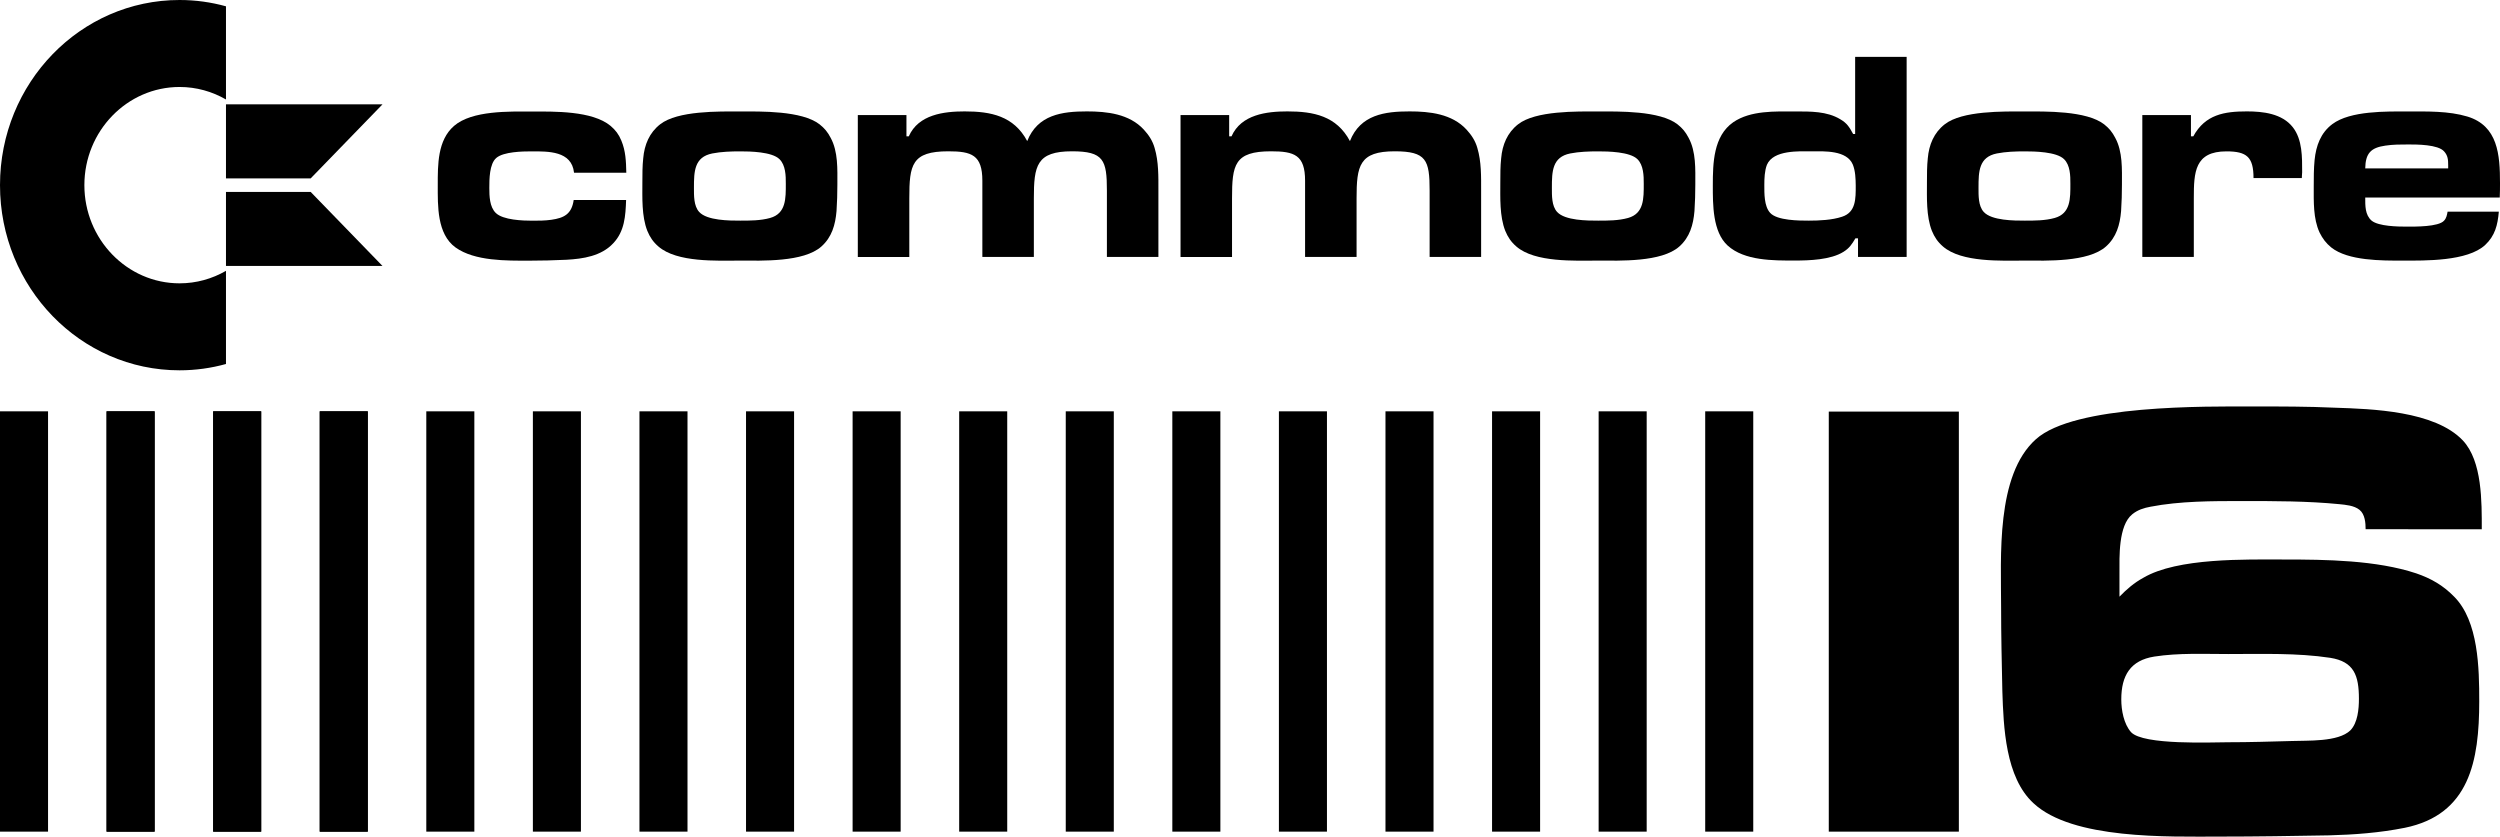 <?xml version="1.0" encoding="utf-8"?>
<!-- Generator: Adobe Illustrator 25.0.0, SVG Export Plug-In . SVG Version: 6.00 Build 0)  -->
<svg version="1.1" id="Layer_1" xmlns="http://www.w3.org/2000/svg" xmlns:xlink="http://www.w3.org/1999/xlink" x="0px" y="0px"
	 viewBox="0 0 3840 1285.2" style="enable-background:new 0 0 3840 1285.2;" xml:space="preserve">
<style type="text/css">
	.st0{fill-rule:evenodd;clip-rule:evenodd;fill:#21ADCA;}
	.st1{fill-rule:evenodd;clip-rule:evenodd;fill:#2EB897;}
	.st2{fill-rule:evenodd;clip-rule:evenodd;fill:#3BC264;}
	.st3{fill-rule:evenodd;clip-rule:evenodd;fill:#0F2166;}
	.st4{fill-rule:evenodd;clip-rule:evenodd;fill:#1D4C59;}
	.st5{fill-rule:evenodd;clip-rule:evenodd;fill:#2C774C;}
	.st6{fill-rule:evenodd;clip-rule:evenodd;fill:#3AA13E;}
	.st7{fill-rule:evenodd;clip-rule:evenodd;fill:#48CC31;}
	.st8{fill-rule:evenodd;clip-rule:evenodd;fill:#6AD434;}
	.st9{fill-rule:evenodd;clip-rule:evenodd;fill:#8BDC37;}
	.st10{fill-rule:evenodd;clip-rule:evenodd;fill:#AEE53A;}
	.st11{fill-rule:evenodd;clip-rule:evenodd;fill:#D0ED3D;}
	.st12{fill-rule:evenodd;clip-rule:evenodd;fill:#F2F540;}
	.st13{fill-rule:evenodd;clip-rule:evenodd;fill:#F5D630;}
	.st14{fill-rule:evenodd;clip-rule:evenodd;fill:#F8B621;}
	.st15{fill-rule:evenodd;clip-rule:evenodd;fill:#FA9711;}
	.st16{fill-rule:evenodd;clip-rule:evenodd;fill:#FD7801;}
	.st17{fill-rule:evenodd;clip-rule:evenodd;fill:#FD5C13;}
	.st18{fill-rule:evenodd;clip-rule:evenodd;fill:#FD4125;}
	.st19{fill-rule:evenodd;clip-rule:evenodd;fill:#FD2537;}
	.st20{fill:#0F2166;}
	.st21{fill:#FD2537;}
	.st22{fill:#FFFFFF;}
	.st23{fill-rule:evenodd;clip-rule:evenodd;}
	.st24{fill-rule:evenodd;clip-rule:evenodd;fill:#FFFFFF;}
</style>
<g>
	<g>
		<g>
			<g>
				<polygon class="st23" points="237.5,631.8 237.5,631.8 237.5,1277.4 163.7,1277.4 163.7,631.8 				"/>
			</g>
			<g>
				<polygon class="st23" points="401.2,631.8 401.2,631.8 401.2,1277.4 327.4,1277.4 327.4,631.8 				"/>
			</g>
			<g>
				<polygon class="st23" points="564.9,631.8 564.9,631.8 564.9,1277.4 491.1,1277.4 491.1,631.8 				"/>
			</g>
		</g>
		<g>
			<g>
				<g>
					<polygon class="st23" points="73.8,631.8 73.8,631.8 73.8,1277.4 0,1277.4 0,631.8 					"/>
					<polygon class="st23" points="237.5,631.8 237.5,631.8 237.5,1277.4 163.7,1277.4 163.7,631.8 					"/>
					<polygon class="st23" points="401.2,631.8 401.2,631.8 401.2,1277.4 327.4,1277.4 327.4,631.8 					"/>
					<polygon class="st23" points="564.9,631.8 564.9,631.8 564.9,1277.4 491.1,1277.4 491.1,631.8 					"/>
					<polygon class="st23" points="728.6,631.8 728.6,631.8 728.6,1277.4 654.8,1277.4 654.8,631.8 					"/>
				</g>
			</g>
			<g>
				<polygon class="st23" points="892.3,631.8 892.3,631.8 892.3,1277.4 818.5,1277.4 818.5,631.8 				"/>
			</g>
			<g>
				<polygon class="st23" points="1056,631.8 1056,631.8 1056,1277.4 982.2,1277.4 982.2,631.8 				"/>
			</g>
			<g>
				<polygon class="st23" points="1219.7,631.8 1219.7,631.8 1219.7,1277.4 1145.9,1277.4 1145.9,631.8 				"/>
			</g>
			<g>
				<polygon class="st23" points="1383.4,631.8 1383.4,631.8 1383.4,1277.4 1309.6,1277.4 1309.6,631.8 				"/>
			</g>
		</g>
		<g>
			<g>
				<polygon class="st23" points="1547.1,631.8 1547.1,631.8 1547.1,1277.4 1473.3,1277.4 1473.3,631.8 				"/>
			</g>
			<g>
				<polygon class="st23" points="1710.8,631.8 1710.8,631.8 1710.8,1277.4 1637,1277.4 1637,631.8 				"/>
			</g>
			<g>
				<polygon class="st23" points="1874.5,631.8 1874.5,631.8 1874.5,1277.4 1800.7,1277.4 1800.7,631.8 				"/>
			</g>
			<g>
				<polygon class="st23" points="2038.2,631.8 2038.2,631.8 2038.2,1277.4 1964.4,1277.4 1964.4,631.8 				"/>
			</g>
		</g>
		<g>
			<polygon class="st23" points="2201.9,631.8 2201.9,631.8 2201.9,1277.4 2128.1,1277.4 2128.1,631.8 			"/>
			<polygon class="st23" points="2365.6,631.8 2365.6,631.8 2365.6,1277.4 2291.8,1277.4 2291.8,631.8 			"/>
			<polygon class="st23" points="2529.3,631.8 2529.3,631.8 2529.3,1277.4 2455.5,1277.4 2455.5,631.8 			"/>
			<polygon class="st23" points="2693,631.8 2693,631.8 2693,1277.4 2619.2,1277.4 2619.2,631.8 			"/>
		</g>
	</g>
	<g>
		<path d="M881.7,265.2c-3.6-33.6-39.8-32.7-65.3-32.7c-13.9,0-42.9,0.5-54.1,10.1c-10.7,9.2-10.7,33.2-10.7,46.1
			c0,12.4,0.4,29,9.8,38.3c11.2,11.1,42,12,56.3,12c9.8,0,19.2,0,29.1-1.4c19.7-2.8,31.3-8.8,34.4-30.4h80.5
			c-0.9,24.4-2.2,47.9-19.7,66.4c-18.3,19.8-46.5,24-72,25.4c-19.2,0.9-38,1.4-57.2,1.4c-34.4,0-83.6,0.9-113.1-20.3
			c-28.6-20.7-27.3-64.1-27.3-95.9c0-31.3-0.4-68.7,25-90.8c27.7-24,85.4-22.1,119.4-22.1c34,0,93-1.4,121.1,22.1
			c7.6,6.5,12.5,12.9,16.5,22.6c6.7,16.1,7.2,31.8,7.6,49.3H881.7z"/>
		<path d="M1284.9,324.2c-1.8,21.2-7.2,40.1-23.2,54.4c-27.3,24.4-91.6,21.7-125.2,21.7c-34.9,0-96.6,3.2-125.2-21.7
			c-8-6.9-13-14.3-17-24c-8.9-22.6-7.6-51.2-7.6-75.1c0-12,0-24.4,1.3-36.4c1.8-20.7,9.4-39.2,25.9-52.1
			c26.8-21.2,90.7-19.8,122.5-19.8c32.2,0,95.2-1.4,122.5,19.8c7.6,6,12.5,12,17,20.7c11.6,21.2,10.3,48.4,10.3,71.9
			C1286.2,297,1285.8,310.8,1284.9,324.2z M1197.3,244.5c-11.6-11.5-45.6-12-60.3-12c-14.3,0-29.1,0.5-42.9,3.2
			c-27.7,5.5-28.2,27.7-28.2,52.5c0,12-0.4,28.1,8,37.3c12.1,13.4,46.9,13.4,63,13.4c15.2,0,31.3,0,46-4.1
			c24.6-6.9,24.1-30,24.1-52.5C1207.1,269.8,1206.7,253.7,1197.3,244.5z"/>
		<path d="M1700.2,394.7V292.8c0-47-4.9-60.4-53.6-60.4c-54.5,0-58.6,22.1-58.6,72.4v89.9h-79.1V292.8v-15.2
			c0-39.6-16.5-45.2-52.3-45.2c-56.3,0-59.9,20.7-59.9,72.4v89.9h-79.1v-218h74.7v32.7h3.6c14.8-33.6,54.1-38.3,85.8-38.3
			c40.2,0,75.5,6.9,96.1,45.6c16.1-40.6,53.6-45.6,91.6-45.6c30.8,0,65.3,3.7,87.6,28.1c7.6,8.3,13.4,17.1,16.5,28.1
			c6.3,21.2,5.8,43.8,5.8,65.4v101.9H1700.2z"/>
		<path d="M2195.9,394.7V292.8c0-47-4.9-60.4-53.6-60.4c-54.5,0-58.6,22.1-58.6,72.4v89.9h-79.1V292.8v-15.2
			c0-39.6-16.5-45.2-52.3-45.2c-56.3,0-59.9,20.7-59.9,72.4v89.9h-79.1v-218h74.7v32.7h3.6c14.8-33.6,54.1-38.3,85.8-38.3
			c40.2,0,75.5,6.9,96.1,45.6c16.1-40.6,53.6-45.6,91.6-45.6c30.8,0,65.3,3.7,87.6,28.1c7.6,8.3,13.4,17.1,16.5,28.1
			c6.3,21.2,5.8,43.8,5.8,65.4v101.9H2195.9z"/>
		<path d="M2602.7,324.2c-1.8,21.2-7.2,40.1-23.2,54.4c-27.3,24.4-91.6,21.7-125.2,21.7c-34.9,0-96.6,3.2-125.2-21.7
			c-8-6.9-13-14.3-17-24c-8.9-22.6-7.6-51.2-7.6-75.1c0-12,0-24.4,1.3-36.4c1.8-20.7,9.4-39.2,25.9-52.1
			c26.8-21.2,90.7-19.8,122.5-19.8c32.2,0,95.2-1.4,122.5,19.8c7.6,6,12.5,12,17,20.7c11.6,21.2,10.3,48.4,10.3,71.9
			C2604,297,2603.6,310.8,2602.7,324.2z M2515.1,244.5c-11.6-11.5-45.6-12-60.3-12c-14.3,0-29.1,0.5-42.9,3.2
			c-27.7,5.5-28.2,27.7-28.2,52.5c0,12-0.4,28.1,8,37.3c12.1,13.4,46.9,13.4,63,13.4c15.2,0,31.3,0,46-4.1
			c24.6-6.9,24.1-30,24.1-52.5C2524.9,269.8,2524.4,253.7,2515.1,244.5z"/>
		<path d="M2853.9,394.7v-28.6h-4c-5.4,9.2-9.4,15.2-18.3,20.7c-19.7,12.4-52.7,13.4-75.1,13.4c-32.6,0-76.9,0.5-102.8-23
			c-23.2-21.2-22.8-63.1-22.8-92.6c0-34.1,0.9-75.6,31.3-96.8c26.8-18.4,64.4-16.6,95.2-16.6c23.2,0,48.7-0.5,69.3,12
			c10.3,6,13.9,12,19.7,22.6h3.1V87.3h79.1v307.4H2853.9z M2845.9,252.7c-9.4-22.1-43.4-20.3-62.6-20.3c-19.7,0-59.5-2.3-69.3,20.7
			c-3.6,9.2-4,21.2-4,30.9c0,12.9-0.4,32.7,8.9,42.9c10.7,12,45.2,12,59.5,12c16.1,0,35.8-0.9,51-6c21.5-6.9,21-28.1,21-47.9
			C2850.3,274.9,2849.9,262.4,2845.9,252.7z"/>
		<path d="M3258,324.2c-1.8,21.2-7.2,40.1-23.2,54.4c-27.3,24.4-91.6,21.7-125.2,21.7c-34.9,0-96.6,3.2-125.2-21.7
			c-8-6.9-13-14.3-17-24c-8.9-22.6-7.6-51.2-7.6-75.1c0-12,0-24.4,1.3-36.4c1.8-20.7,9.4-39.2,25.9-52.1
			c26.8-21.2,90.7-19.8,122.5-19.8c32.2,0,95.2-1.4,122.5,19.8c7.6,6,12.5,12,17,20.7c11.6,21.2,10.3,48.4,10.3,71.9
			C3259.3,297,3258.9,310.8,3258,324.2z M3170.4,244.5c-11.6-11.5-45.6-12-60.3-12c-14.3,0-29.1,0.5-42.9,3.2
			c-27.7,5.5-28.2,27.7-28.2,52.5c0,12-0.4,28.1,8,37.3c12.1,13.4,46.9,13.4,63,13.4c15.2,0,31.3,0,46-4.1
			c24.6-6.9,24.1-30,24.1-52.5C3180.2,269.8,3179.8,253.7,3170.4,244.5z"/>
		<path d="M3535.6,273.5h-74.2c0-32.3-10.3-41-41.6-41c-48.7,0-50.1,31.8-50.1,71.9v90.3h-79.1v-218h74.7v32.7h3.6
			c18.3-33.6,47.8-38.3,82.3-38.3c24.6,0,54.1,3.2,70.6,24.4c14.8,18.9,14.3,46.1,14.3,69.1C3536,267.5,3535.6,270.7,3535.6,273.5z"
			/>
		<path d="M3839.6,303.4H3633c0,12.4-0.4,26.7,9.8,35.5c10.7,8.8,40.7,9.2,53.6,9.2c13,0,49.2,0.5,57.7-9.2
			c3.6-3.7,4.5-8.8,5.4-13.8h78.7c-1.8,20.7-5.8,36.9-21,51.2c-27.3,25.3-92.5,24-127,24c-31.3,0-83.6,0.5-109.5-20.3
			c-8-6.5-13.4-13.8-17.9-23c-9.8-21.2-8.9-47.5-8.9-70.1c0-13.8,0-27.7,1.3-41c2.2-22.1,9.4-41.9,27.3-55.3
			c27.7-20.7,83.1-19.4,115.8-19.4c30,0,62.6-0.9,91.6,7.8c46.9,14.3,50.1,58.5,50.1,102.3C3840,288.7,3840,296.1,3839.6,303.4z
			 M3760.4,253.7c0-8.3-0.4-14.7-6.3-21.2c-9.4-10.6-41.6-10.6-54.5-10.6c-12.1,0-24.1,0-35.8,1.8c-22.4,3.2-30.4,12-30.8,35h127.4
			V253.7z"/>
	</g>
	<g>
		<path d="M129.6,284.4c0-83.1,65.6-150.8,146.2-150.8c25.9,0,50.2,7,71.3,19.2V9.7C324.4,3.4,300.5,0,275.8,0
			C123.5,0,0,127.3,0,284.4s123.5,284.4,275.8,284.4c24.7,0,48.6-3.4,71.3-9.7V416c-21.1,12.2-45.4,19.2-71.3,19.2
			C195.2,435.2,129.6,367.5,129.6,284.4z"/>
		<polygon points="347.1,274 477.2,274 587.5,160.3 347.1,160.3 		"/>
		<polygon points="347.1,294.8 347.1,408.5 587.5,408.5 477.2,294.8 		"/>
	</g>
	<g>
		<path d="M2809,1277.4V632.2h199.8v645.2H2809z"/>
		<path d="M3633.6,813.1c0-9.7-0.9-23.2-9.4-30c-8.4-6.8-21.6-7.7-31-8.7c-48.8-4.8-99.4-4.8-149.2-4.8c-46,0-95.7,0-140.7,8.7
			c-10.3,1.9-19.7,4.8-28.1,11.6c-21.6,17.4-19.7,65.8-19.7,90.9v25.1v10.6c11.3-11.6,22.5-21.3,36.6-29
			c52.5-31,157.6-28.1,216.7-28.1c63.8,0,141.6,1,202.6,21.3c22.5,7.7,41.3,18.4,58.2,35.8c37.5,37.7,38.5,110.3,38.5,160.6
			c0,91.9-15,174.1-114.4,194.4c-38.5,7.7-77.9,10.6-116.3,11.6c-56.3,1-111.6,1.9-167.9,1.9c-78.8,0-226.1,4.8-286.1-51.3
			c-43.2-39.7-46-117-47.8-172.2c-0.9-42.6-1.9-86.1-1.9-128.6c0-77.4-8.4-203.1,53.5-258.3c59.1-53.2,260.8-50.3,334.9-50.3
			c41.3,0,82.5,0,123.8,1.9c57.2,1.9,153.8,4.8,197,50.3c30,31.9,29.1,94.8,29.1,136.4H3633.6z M3579.2,1010.4
			c-50.7-7.7-105.1-5.8-156.7-5.8c-37.5,0-76-1.9-113.5,3.9c-36.6,5.8-50.7,29-50.7,65.8c0,16.4,3.8,37.7,15,50.3
			c18.8,20.3,124.8,15.5,149.2,15.5c32.8,0,64.7-1,97.6-1.9c23.5-1,71.3,1.9,90.1-16.4c11.3-11.6,13.1-32.9,13.1-48.4
			C3623.3,1037.5,3615.8,1016.2,3579.2,1010.4z"/>
	</g>
</g>
</svg>

